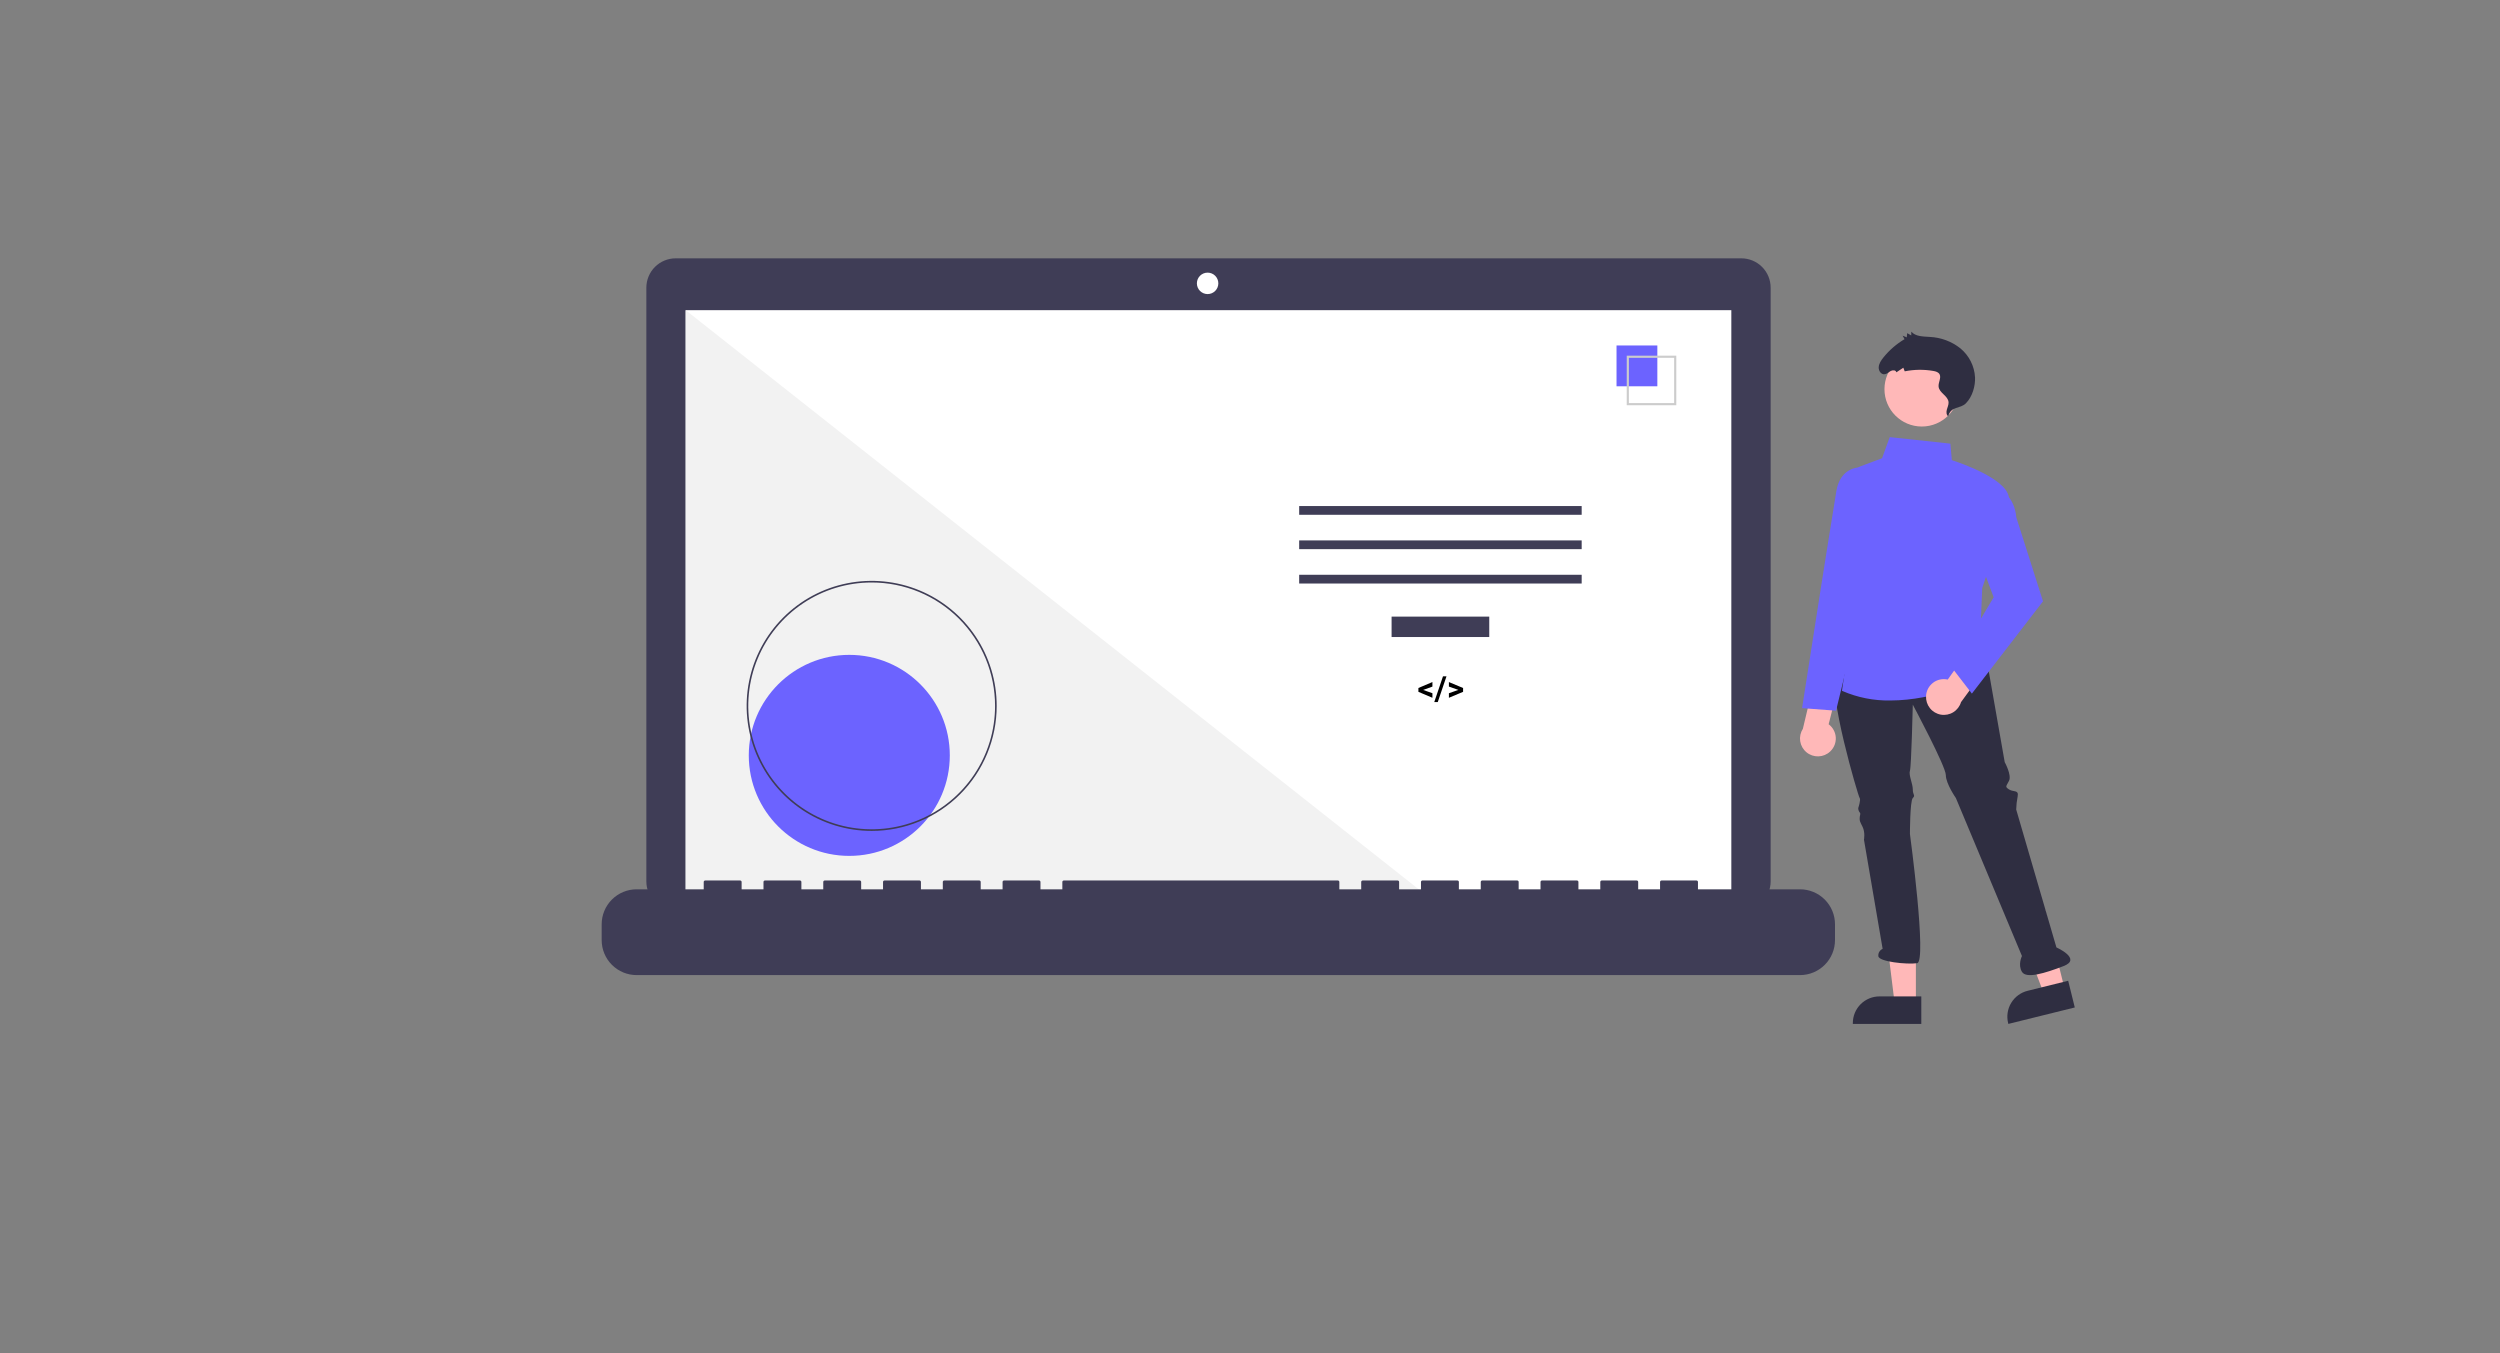 <svg width="1500" height="812" viewBox="0 0 1500 812" fill="none" xmlns="http://www.w3.org/2000/svg">
<rect x="0" y="0" width="1500" height="812" fill="#808080" stroke="none"/>
<path d="M1149.53 601.999L1136.79 601.998L1130.73 552.86L1149.53 552.861L1149.53 601.999Z" fill="#FFB8B8"/>
<path d="M1152.78 597.84L1127.69 597.839H1127.69C1123.45 597.839 1119.39 599.524 1116.39 602.522C1113.39 605.52 1111.7 609.587 1111.7 613.827V614.347L1152.78 614.348L1152.78 597.84Z" fill="#2F2E41"/>
<path d="M1238.75 593.273L1226.39 596.334L1208.7 550.091L1226.95 545.574L1238.75 593.273Z" fill="#FFB8B8"/>
<path d="M1240.91 588.456L1216.56 594.482L1216.55 594.483C1212.44 595.502 1208.9 598.114 1206.71 601.745C1204.52 605.376 1203.86 609.728 1204.88 613.844L1205 614.348L1244.87 604.48L1240.91 588.456Z" fill="#2F2E41"/>
<path d="M1191.63 393.519L1202.83 457.284C1202.83 457.284 1207.14 465.039 1205.41 468.486C1203.69 471.933 1202.83 471.933 1205.41 473.656C1208 475.38 1211.45 473.656 1210.58 477.965C1210.07 480.519 1209.78 483.114 1209.72 485.72L1233.85 568.443C1233.85 568.443 1249.36 575.336 1238.16 579.645C1226.96 583.953 1215.75 587.4 1213.17 583.092C1210.58 578.783 1213.17 573.613 1213.17 573.613L1173.53 478.826C1173.53 478.826 1167.5 470.209 1167.5 465.039C1167.5 459.869 1147.68 422.816 1147.68 422.816C1147.68 422.816 1146.82 459.869 1145.96 462.454C1145.1 465.039 1147.68 470.209 1147.68 473.656C1147.68 477.103 1149.4 477.103 1147.68 478.826C1145.96 480.55 1145.96 500.369 1145.96 500.369C1145.96 500.369 1156.3 577.06 1150.27 577.921C1144.23 578.783 1127 577.06 1127 573.613C1126.92 572.714 1127.13 571.815 1127.6 571.042C1128.06 570.269 1128.76 569.661 1129.58 569.304L1118.38 503.816C1118.38 503.816 1119.24 499.507 1117.52 496.06C1115.8 492.614 1115.8 492.613 1115.8 490.89C1115.8 489.167 1116.66 488.305 1115.8 487.443C1115.23 486.699 1114.93 485.791 1114.94 484.858C1114.94 484.858 1116.66 479.688 1115.8 478.826C1114.94 477.965 1095.98 413.337 1102.01 405.582C1108.04 397.827 1191.63 393.519 1191.63 393.519Z" fill="#2F2E41"/>
<path d="M1153.09 255.916C1140.71 255.916 1130.68 245.885 1130.68 233.512C1130.68 221.138 1140.71 211.107 1153.09 211.107C1165.46 211.107 1175.49 221.138 1175.49 233.512C1175.49 245.885 1165.46 255.916 1153.09 255.916Z" fill="#FFB8B8"/>
<path d="M1168.92 249.736C1167.77 248.963 1167.72 247.195 1168.11 245.761C1168.49 244.327 1169.2 242.916 1169.14 241.457C1168.97 237.46 1163.46 235.856 1163.15 231.878C1162.96 229.431 1164.85 226.726 1163.76 224.607C1163.07 223.27 1161.46 222.823 1159.99 222.567C1154.31 221.584 1148.49 221.663 1142.83 222.797L1142 220.629L1137.81 223.396C1137.58 222.05 1135.72 221.915 1134.5 222.561C1133.28 223.207 1132.23 224.322 1130.9 224.537C1128.78 224.881 1127.11 222.588 1127.22 220.381C1127.33 218.175 1128.68 216.176 1130.09 214.434C1133.61 210.065 1137.89 206.362 1142.72 203.498L1141.56 201.401L1144.05 202.402L1144.32 199.894L1146.75 201.259L1146.79 199C1149.38 201.985 1153.91 201.882 1157.88 202.151C1164.53 202.459 1170.91 204.831 1176.14 208.938C1178.75 211.07 1180.89 213.722 1182.42 216.726C1183.95 219.73 1184.84 223.019 1185.02 226.384C1185.25 231.655 1183.43 238.07 1179.54 241.979C1176 245.532 1170.76 243.376 1168.92 249.736Z" fill="#2F2E41"/>
<path d="M1098.11 450.882C1099.25 449.815 1100.14 448.512 1100.72 447.064C1101.3 445.616 1101.55 444.059 1101.47 442.501C1101.38 440.944 1100.95 439.425 1100.21 438.051C1099.48 436.678 1098.44 435.482 1097.19 434.55L1103.17 410.915L1089.69 403.781L1081.72 437.276C1080.3 439.48 1079.73 442.131 1080.12 444.727C1080.52 447.322 1081.85 449.682 1083.88 451.359C1085.9 453.037 1088.46 453.914 1091.09 453.826C1093.71 453.738 1096.21 452.691 1098.11 450.882Z" fill="#FFB8B8"/>
<path d="M1134.13 420.296C1161.37 420.298 1186.44 407.972 1186.77 407.803L1187.05 407.662L1189.34 352.816C1190 350.878 1203.05 312.634 1205.26 300.479C1207.5 288.163 1175.05 277.355 1171.11 276.091L1170.21 266.184L1133.84 262.265L1129.23 274.941L1116.19 279.834C1114.71 280.389 1113.48 281.467 1112.75 282.865C1112.01 284.262 1111.81 285.881 1112.19 287.416L1119.44 316.906L1105.17 414.473L1105.54 414.638C1114.56 418.532 1124.31 420.46 1134.13 420.296Z" fill="#6C63FF"/>
<path d="M1101.62 426.417L1114.24 374.459L1127.92 311.759L1120.98 280.509H1115.04C1114.93 280.509 1104.14 280.671 1101.82 294.607C1099.57 308.105 1092.79 351.064 1092.72 351.496L1081.25 424.879L1101.62 426.417Z" fill="#6C63FF"/>
<path d="M1155.63 417.637C1155.7 416.079 1156.11 414.556 1156.84 413.176C1157.57 411.795 1158.59 410.591 1159.83 409.647C1161.07 408.704 1162.5 408.044 1164.03 407.714C1165.55 407.385 1167.13 407.393 1168.65 407.74L1182.76 387.858L1196.93 393.484L1176.61 421.281C1175.86 423.797 1174.22 425.951 1171.98 427.333C1169.75 428.715 1167.09 429.231 1164.5 428.781C1161.91 428.332 1159.58 426.949 1157.95 424.895C1156.31 422.841 1155.49 420.259 1155.63 417.637V417.637Z" fill="#FFB8B8"/>
<path d="M1183.12 416.163L1225.81 360.784L1209.81 310.516C1208.64 297.877 1200.73 294.348 1200.4 294.204L1199.88 293.984L1185.97 331.101L1196.19 358.352L1171.1 400.538L1183.12 416.163Z" fill="#6C63FF"/>
<path d="M1044.79 155H405.41C403.099 155 400.811 155.455 398.675 156.34C396.54 157.224 394.6 158.52 392.966 160.154C391.332 161.789 390.036 163.729 389.151 165.864C388.267 167.999 387.812 170.287 387.812 172.598V528.851C387.812 531.162 388.267 533.45 389.151 535.585C390.036 537.721 391.332 539.661 392.966 541.295C394.6 542.929 396.54 544.225 398.675 545.11C400.811 545.994 403.099 546.449 405.41 546.449H1044.79C1049.46 546.449 1053.94 544.595 1057.24 541.295C1060.54 537.994 1062.39 533.518 1062.39 528.851V172.598C1062.39 167.931 1060.54 163.455 1057.24 160.154C1053.94 156.854 1049.46 155 1044.79 155Z" fill="#3F3D56"/>
<path d="M1038.8 186.102H411.406V540.015H1038.8V186.102Z" fill="white"/>
<path d="M724.565 176.449C728.119 176.449 731 173.568 731 170.015C731 166.461 728.119 163.58 724.565 163.58C721.011 163.58 718.13 166.461 718.13 170.015C718.13 173.568 721.011 176.449 724.565 176.449Z" fill="white"/>
<path d="M859.374 540.015H411.406V186.102L859.374 540.015Z" fill="#F2F2F2"/>
<path d="M509.573 513.531C542.88 513.531 569.88 486.531 569.88 453.224C569.88 419.918 542.88 392.917 509.573 392.917C476.267 392.917 449.267 419.918 449.267 453.224C449.267 486.531 476.267 513.531 509.573 513.531Z" fill="#6C63FF"/>
<path d="M522.999 498.551C508.162 498.551 493.658 494.151 481.322 485.908C468.986 477.665 459.371 465.949 453.693 452.242C448.015 438.535 446.53 423.452 449.424 408.9C452.319 394.348 459.463 380.982 469.955 370.491C480.446 360 493.812 352.855 508.364 349.96C522.916 347.066 537.999 348.552 551.706 354.229C565.413 359.907 577.129 369.522 585.372 381.858C593.615 394.195 598.015 408.698 598.015 423.535C598.015 433.386 596.074 443.141 592.304 452.242C588.534 461.343 583.009 469.613 576.043 476.579C569.077 483.545 560.807 489.07 551.706 492.84C542.605 496.61 532.85 498.551 522.999 498.551ZM522.999 349.5C508.356 349.5 494.042 353.842 481.867 361.977C469.692 370.112 460.203 381.675 454.599 395.203C448.996 408.731 447.529 423.617 450.386 437.978C453.243 452.34 460.294 465.532 470.648 475.886C481.002 486.24 494.194 493.291 508.555 496.147C522.916 499.004 537.803 497.538 551.331 491.934C564.859 486.331 576.422 476.842 584.557 464.667C592.692 452.492 597.034 438.178 597.034 423.535C597.034 413.812 595.119 404.185 591.398 395.203C587.678 386.22 582.224 378.059 575.349 371.184C568.475 364.309 560.313 358.856 551.331 355.135C542.348 351.415 532.721 349.5 522.999 349.5Z" fill="#3F3D56"/>
<path d="M893.558 369.969H834.953V382.215H893.558V369.969Z" fill="#3F3D56"/>
<path d="M949.004 303.627H779.506V308.875H949.004V303.627Z" fill="#3F3D56"/>
<path d="M949.004 324.246H779.506V329.494H949.004V324.246Z" fill="#3F3D56"/>
<path d="M949.004 344.865H779.506V350.114H949.004V344.865Z" fill="#3F3D56"/>
<path d="M994.409 207.282H969.917V231.773H994.409V207.282Z" fill="#6C63FF"/>
<path d="M1005.78 243.145H976.04V213.405H1005.78V243.145ZM977.333 241.852H1004.49V214.698H977.333L977.333 241.852Z" fill="#CCCCCC"/>
<path d="M1080.01 533.58H1018.78V529.168C1018.78 529.053 1018.76 528.94 1018.71 528.833C1018.67 528.727 1018.6 528.631 1018.52 528.55C1018.44 528.468 1018.34 528.404 1018.24 528.36C1018.13 528.316 1018.02 528.293 1017.9 528.293H996.91C996.795 528.293 996.681 528.316 996.575 528.36C996.469 528.404 996.373 528.468 996.292 528.55C996.21 528.631 996.146 528.727 996.102 528.833C996.058 528.939 996.035 529.053 996.035 529.168V533.58H982.915V529.168C982.915 529.053 982.892 528.94 982.848 528.833C982.804 528.727 982.74 528.631 982.659 528.55C982.577 528.468 982.481 528.404 982.375 528.36C982.269 528.316 982.155 528.293 982.04 528.293H961.047C960.932 528.293 960.819 528.316 960.713 528.36C960.606 528.404 960.51 528.468 960.429 528.55C960.348 528.631 960.283 528.727 960.239 528.833C960.195 528.94 960.173 529.053 960.173 529.168V533.58H947.052V529.168C947.052 529.053 947.029 528.94 946.985 528.833C946.942 528.727 946.877 528.631 946.796 528.55C946.715 528.468 946.618 528.404 946.512 528.36C946.406 528.316 946.292 528.293 946.177 528.293H925.184C925.069 528.293 924.956 528.316 924.85 528.36C924.743 528.404 924.647 528.468 924.566 528.55C924.485 528.631 924.42 528.727 924.376 528.833C924.332 528.94 924.31 529.053 924.31 529.168V533.58H911.189V529.168C911.189 529.053 911.167 528.94 911.123 528.833C911.079 528.727 911.014 528.631 910.933 528.55C910.852 528.468 910.755 528.404 910.649 528.36C910.543 528.316 910.429 528.293 910.314 528.293H889.322C889.207 528.293 889.093 528.316 888.987 528.36C888.881 528.404 888.784 528.468 888.703 528.55C888.622 528.631 888.557 528.727 888.513 528.833C888.469 528.939 888.447 529.053 888.447 529.168V533.58H875.326V529.168C875.326 529.053 875.304 528.94 875.26 528.833C875.216 528.727 875.151 528.631 875.07 528.55C874.989 528.468 874.892 528.404 874.786 528.36C874.68 528.316 874.566 528.293 874.452 528.293H853.459C853.344 528.293 853.23 528.316 853.124 528.36C853.018 528.404 852.921 528.468 852.84 528.55C852.759 528.631 852.694 528.727 852.651 528.833C852.607 528.94 852.584 529.053 852.584 529.168V533.58H839.463V529.168C839.463 529.053 839.441 528.94 839.397 528.833C839.353 528.727 839.288 528.631 839.207 528.55C839.126 528.468 839.03 528.404 838.923 528.36C838.817 528.316 838.704 528.293 838.589 528.293H817.596C817.481 528.293 817.367 528.316 817.261 528.36C817.155 528.404 817.058 528.468 816.977 528.55C816.896 528.631 816.832 528.727 816.788 528.833C816.744 528.94 816.721 529.053 816.721 529.168V533.58H803.601V529.168C803.601 529.053 803.578 528.94 803.534 528.833C803.49 528.727 803.426 528.631 803.344 528.55C803.263 528.468 803.167 528.404 803.061 528.36C802.954 528.316 802.841 528.293 802.726 528.293H638.281C638.167 528.293 638.053 528.316 637.947 528.36C637.84 528.404 637.744 528.468 637.663 528.55C637.582 528.631 637.517 528.727 637.473 528.833C637.429 528.94 637.407 529.053 637.407 529.168V533.58H624.286V529.168C624.286 529.053 624.263 528.94 624.219 528.833C624.176 528.727 624.111 528.631 624.03 528.55C623.949 528.468 623.852 528.404 623.746 528.36C623.64 528.316 623.526 528.293 623.411 528.293H602.419C602.304 528.293 602.19 528.316 602.084 528.36C601.978 528.404 601.881 528.468 601.8 528.55C601.719 528.631 601.654 528.727 601.61 528.833C601.566 528.94 601.544 529.053 601.544 529.168V533.58H588.423V529.168C588.423 529.053 588.401 528.94 588.357 528.833C588.313 528.727 588.248 528.631 588.167 528.55C588.086 528.468 587.989 528.404 587.883 528.36C587.777 528.316 587.663 528.293 587.549 528.293H566.556C566.441 528.293 566.327 528.316 566.221 528.36C566.115 528.404 566.018 528.468 565.937 528.55C565.856 528.631 565.791 528.727 565.747 528.833C565.703 528.94 565.681 529.053 565.681 529.168V533.58H552.56V529.168C552.56 529.053 552.538 528.94 552.494 528.833C552.45 528.727 552.385 528.631 552.304 528.55C552.223 528.468 552.126 528.404 552.02 528.36C551.914 528.316 551.8 528.293 551.686 528.293H530.693C530.578 528.293 530.464 528.316 530.358 528.36C530.252 528.404 530.155 528.468 530.074 528.55C529.993 528.631 529.928 528.727 529.885 528.833C529.841 528.94 529.818 529.053 529.818 529.168V533.58H516.697V529.168C516.697 529.053 516.675 528.94 516.631 528.833C516.587 528.727 516.522 528.631 516.441 528.55C516.36 528.468 516.264 528.404 516.157 528.36C516.051 528.316 515.938 528.293 515.823 528.293H494.83C494.715 528.293 494.601 528.316 494.495 528.36C494.389 528.404 494.293 528.468 494.211 528.55C494.13 528.631 494.066 528.727 494.022 528.833C493.978 528.94 493.955 529.053 493.955 529.168V533.58H480.835V529.168C480.835 529.053 480.812 528.94 480.768 528.833C480.724 528.727 480.66 528.631 480.578 528.55C480.497 528.468 480.401 528.404 480.295 528.36C480.188 528.316 480.075 528.293 479.96 528.293H458.967C458.735 528.293 458.512 528.386 458.348 528.55C458.184 528.714 458.092 528.936 458.092 529.168V533.58H444.972V529.168C444.972 529.053 444.949 528.94 444.905 528.833C444.861 528.727 444.797 528.631 444.715 528.55C444.634 528.468 444.538 528.404 444.432 528.36C444.326 528.316 444.212 528.293 444.097 528.293H423.104C422.872 528.293 422.65 528.386 422.486 528.55C422.321 528.714 422.229 528.936 422.229 529.168V533.58H381.993C376.425 533.58 371.086 535.791 367.149 539.728C363.212 543.665 361 549.005 361 554.573V564.065C361 569.633 363.212 574.972 367.149 578.909C371.086 582.846 376.425 585.058 381.993 585.058H1080.01C1085.57 585.058 1090.91 582.846 1094.85 578.909C1098.79 574.972 1101 569.633 1101 564.065V554.573C1101 551.816 1100.46 549.086 1099.4 546.539C1098.35 543.992 1096.8 541.678 1094.85 539.728C1092.9 537.779 1090.59 536.233 1088.04 535.178C1085.49 534.123 1082.76 533.58 1080.01 533.58Z" fill="#3F3D56"/>
<path d="M853.885 413.965L859.451 415.928V418.662L851.043 415.098V412.793L859.451 409.229V411.963L853.885 413.965ZM862.664 421.221H860.564L865.799 405.781H867.898L862.664 421.221ZM875.018 413.936L869.344 411.953V409.238L877.85 412.803V415.098L869.344 418.672V415.947L875.018 413.936Z" fill="black"/>
</svg>
